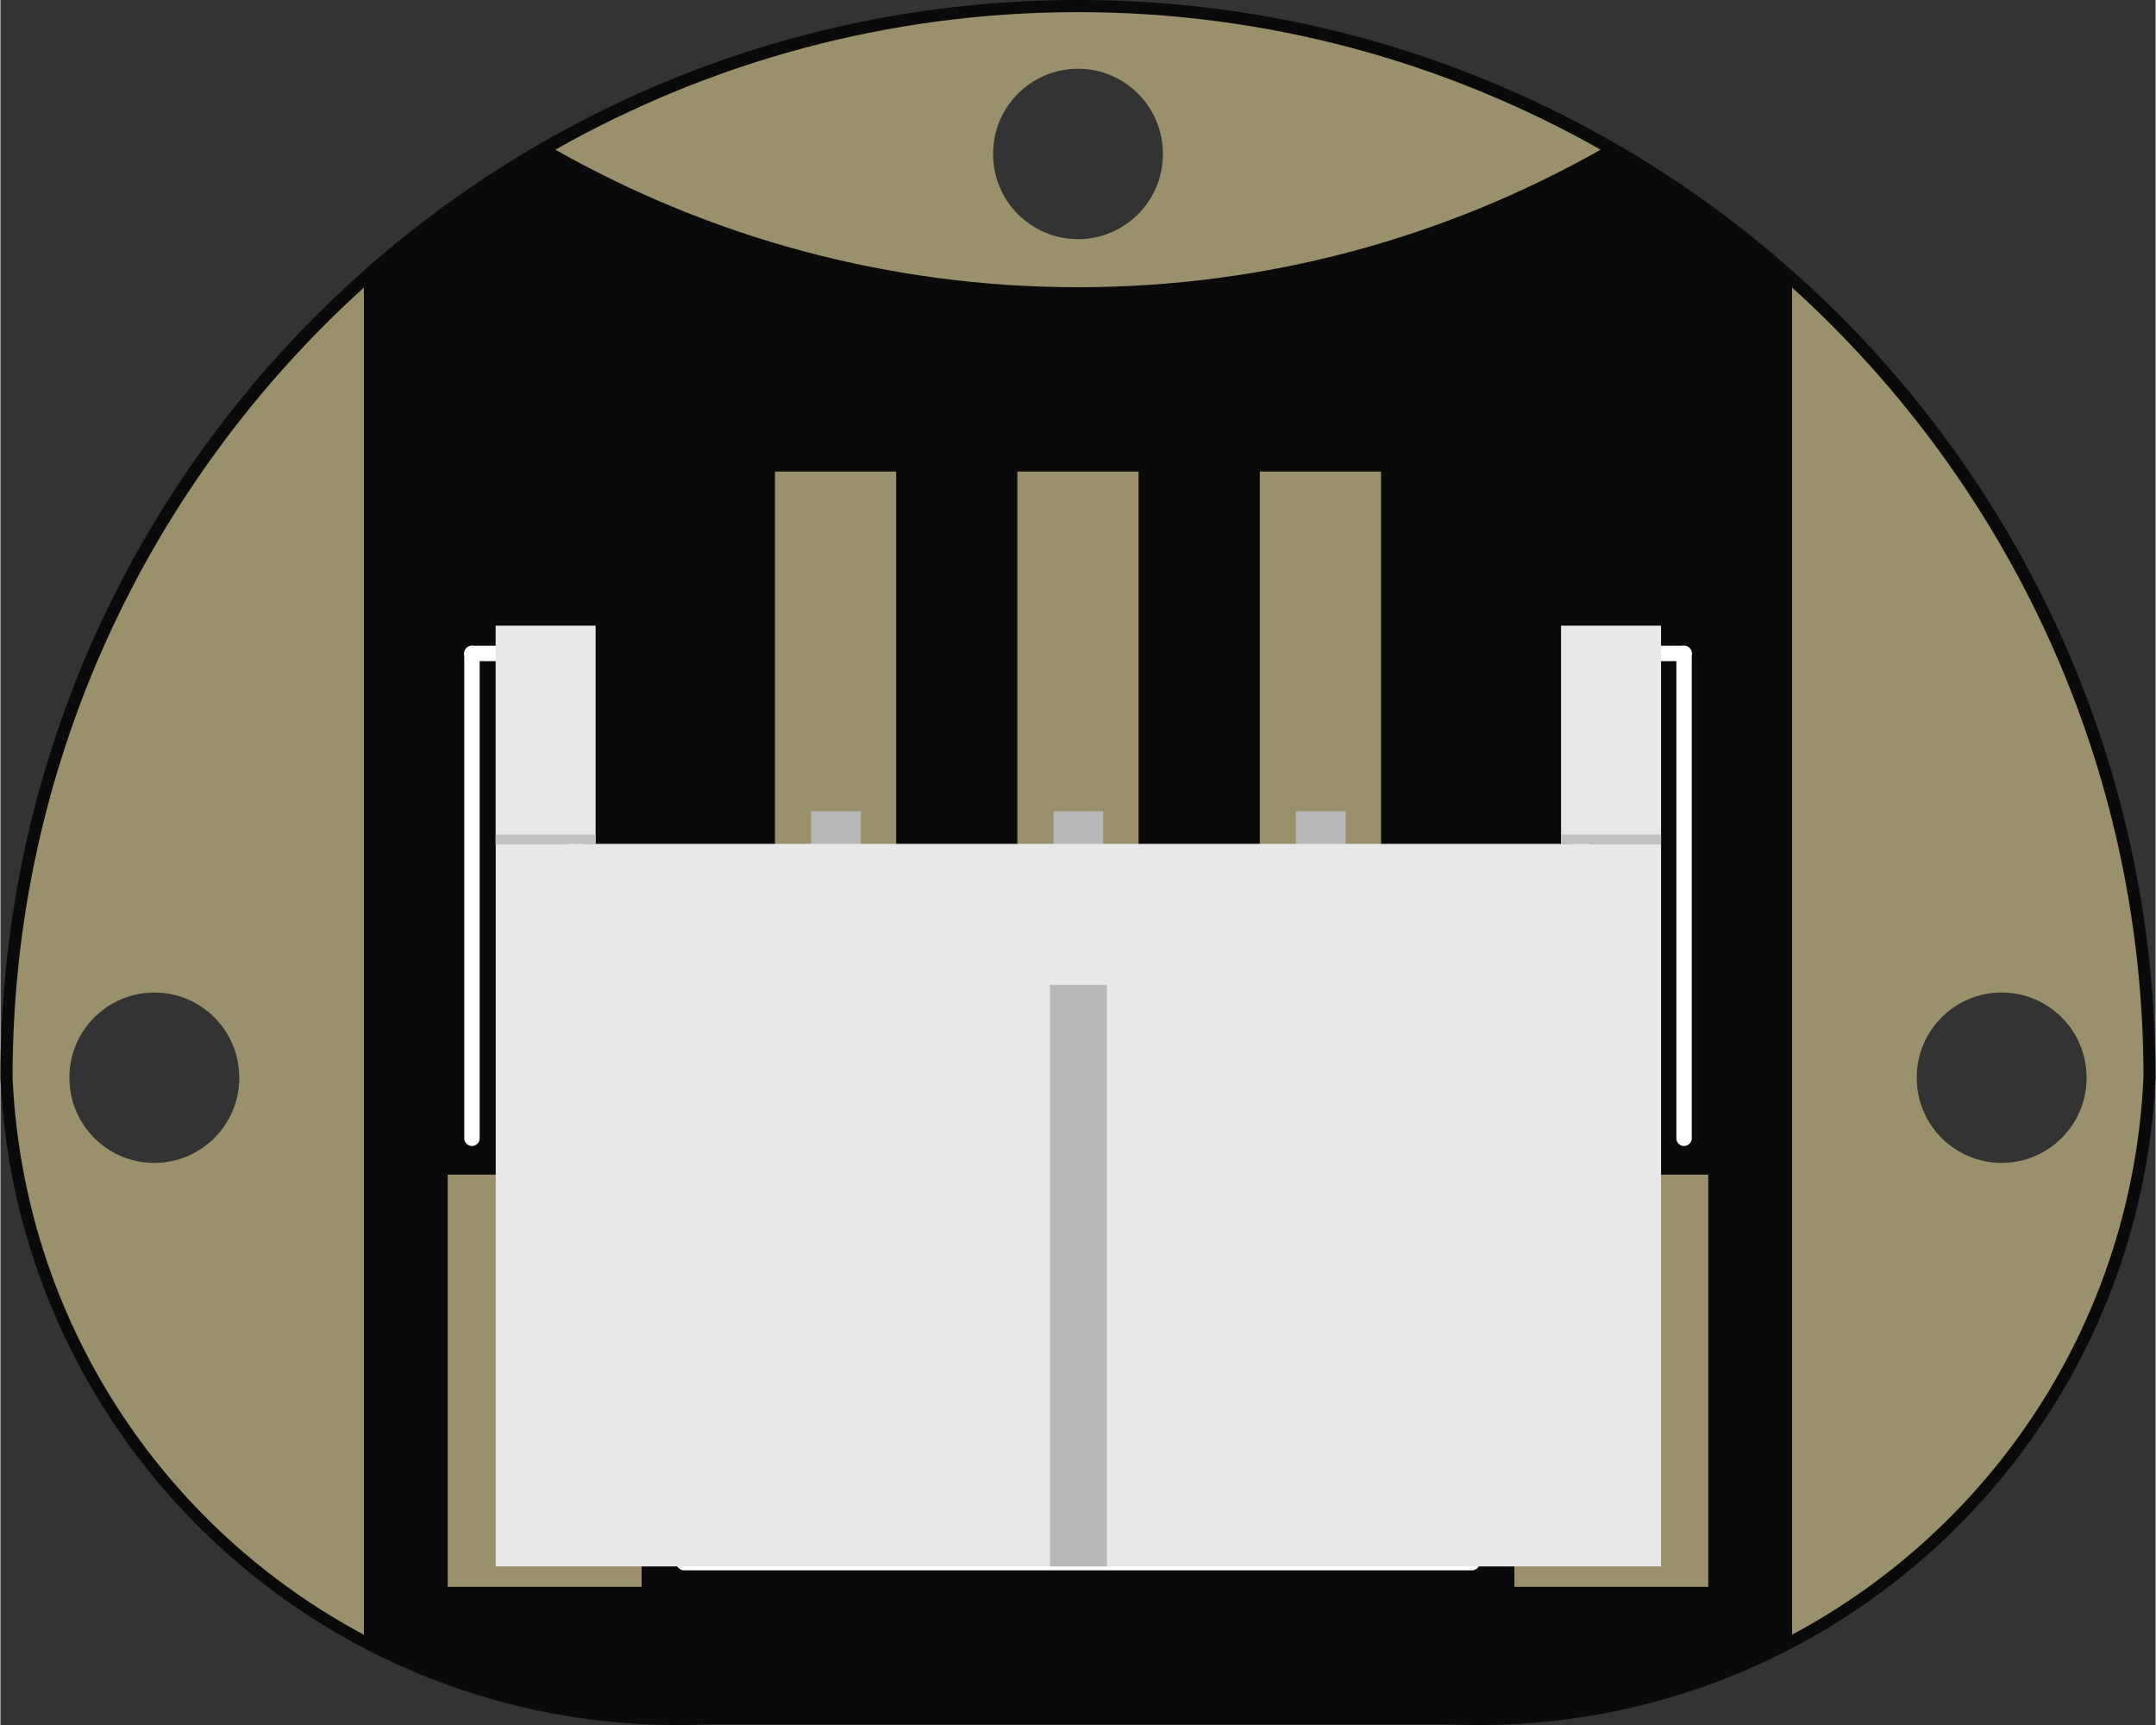 <?xml version='1.0' encoding='utf-8'?>
<!-- Generator: Adobe Illustrator 20.0.0, SVG Export Plug-In . SVG Version: 6.00 Build 0)  -->
<svg xmlns="http://www.w3.org/2000/svg" gorn="0" baseProfile="tiny" viewBox="0 0 50.4 40.336" xmlns:xml="http://www.w3.org/XML/1998/namespace" height="0.56in" id="Layer_1" width="0.7in"  version="1.2" x="0px" y="0px" xml:space="preserve">
    <rect x="0" y="0" width="50.4" height="40.336" fill="#333333" stroke="none"/>
    <desc >
        <referenceFile >prefix0000_f4be6e4fb114b97faa8eefb5f65e6d53_1_breadboard.svg</referenceFile>
    </desc>
    <desc >Fritzing breadboard generated by brd2svg</desc>
    <g gorn="0.2" id="breadboard" >
        <g gorn="0.2.0" id="icon" >
            <path fill="#0A0A0A" d="M16.56,40.32C7.812,40.718,0.398,33.948,0,25.2c0,0,0,0,0,0C0,11.283,11.281,0.001,25.198,0c0.001,0,0.001,0,0.002,0c13.917,0,25.2,11.282,25.2,25.199c0,0,0,0,0,0.001c-0.398,8.748-7.812,15.518-16.56,15.12c0,0,0,0,0,0H16.56 M44.816,25.2c-0.004,1.096,0.882,1.987,1.978,1.991s1.987-0.882,1.991-1.978c0-0.004,0-0.009,0-0.013c0.004-1.096-0.882-1.987-1.978-1.991s-1.987,0.882-1.991,1.978C44.816,25.191,44.816,25.196,44.816,25.2z M23.216,3.6c-0.003,1.096,0.882,1.987,1.978,1.991c1.096,0.003,1.987-0.882,1.991-1.978c0-0.004,0-0.008,0-0.013c0.003-1.096-0.882-1.987-1.978-1.991c-1.096-0.003-1.987,0.882-1.991,1.978C23.216,3.592,23.216,3.596,23.216,3.6z M1.616,25.2c-0.003,1.096,0.882,1.987,1.978,1.991c1.096,0.003,1.987-0.882,1.991-1.978c0-0.004,0-0.008,0-0.013c0.003-1.096-0.882-1.987-1.978-1.991c-1.096-0.003-1.987,0.882-1.991,1.978C1.616,25.192,1.616,25.196,1.616,25.2z" />
            <g >
                <title >layer 21</title>
                <g >
                    <title >element:CN2</title>
                    <g >
                        <title >package:JSTPH3</title>
                        <line stroke="#FFFFFF" fill="none" stroke-linecap="round" stroke-width="0.36" y1="36.539" y2="36.539"  x1="34.413" x2="15.987"/>
                        <line stroke="#FFFFFF" fill="none" stroke-linecap="round" stroke-width="0.36" y1="26.617" y2="15.279"  x1="11.027" x2="11.027"/>
                        <line stroke="#FFFFFF" fill="none" stroke-linecap="round" stroke-width="0.36" y1="15.279" y2="15.279"  x1="11.027" x2="13.436"/>
                        <line stroke="#FFFFFF" fill="none" stroke-linecap="round" stroke-width="0.36" y1="15.279" y2="22.365"  x1="13.436" x2="13.436"/>
                        <line stroke="#FFFFFF" fill="none" stroke-linecap="round" stroke-width="0.36" y1="22.365" y2="22.365"  x1="13.436" x2="23.074"/>
                        <line stroke="#FFFFFF" fill="none" stroke-linecap="round" stroke-width="0.36" y1="22.365" y2="22.365"  x1="32.995" x2="36.964"/>
                        <line stroke="#FFFFFF" fill="none" stroke-linecap="round" stroke-width="0.36" y1="22.365" y2="15.279"  x1="36.964" x2="36.964"/>
                        <line stroke="#FFFFFF" fill="none" stroke-linecap="round" stroke-width="0.36" y1="15.279" y2="15.279"  x1="36.964" x2="39.373"/>
                        <line stroke="#FFFFFF" fill="none" stroke-linecap="round" stroke-width="0.36" y1="15.279" y2="26.617"  x1="39.373" x2="39.373"/>
                    </g>
                </g>
                <g >
                    <title >element:U$1</title>
                    <g >
                        <title >package:ADAFRUIT200MIL</title>
                    </g>
                </g>
                <g >
                    <title >element:U$2</title>
                    <g >
                        <title >package:FIDUCIAL_1MM</title>
                    </g>
                </g>
            </g>
            <g transform="matrix(-1, 0, 0, -1, 61.739, 35.093)" >
                <g >
                    <g >
                        <g >
                            <g >
                                <rect height="13.039" fill="#9A916C" width="2.835"  x="29.452" y="11.027"/>
                            </g>
                        </g>
                    </g>
                </g>
            </g>
            <g transform="matrix(-1, 0, 0, -1, 50.4, 35.093)" >
                <g >
                    <g >
                        <g >
                            <g >
                                <rect height="13.039" fill="#9A916C" width="2.835"  x="23.783" y="11.027"/>
                            </g>
                        </g>
                    </g>
                </g>
            </g>
            <g transform="matrix(-1, 0, 0, -1, 39.061, 35.093)" >
                <g >
                    <g >
                        <g >
                            <g >
                                <rect height="13.039" fill="#9A916C" width="2.835"  x="18.113" y="11.027"/>
                            </g>
                        </g>
                    </g>
                </g>
            </g>
            <g transform="matrix(0, 1, -1, 0, 69.959, -5.386)" >
                <g >
                    <g >
                        <g >
                            <g >
                                <g transform="matrix(2.535182e-06 1 -1 2.535182e-06 69.959 -5.386)" >
                                    <g >
                                        <g >
                                            <g >
                                                <rect gorn="0.2.0.5.0.0.0.0.0.0.0.0.0" height="9.638" id="connector3pin" fill="#9A916C" width="4.535"  x="35.405" y="27.468"/>
                                            </g>
                                        </g>
                                    </g>
                                </g>
                            </g>
                        </g>
                    </g>
                </g>
            </g>
            <g transform="matrix(0, 1, -1, 0, 45.014, 19.559)" >
                <g >
                    <g >
                        <g >
                            <g >
                                <g transform="matrix(2.535182e-06 1 -1 2.535182e-06 45.014 19.559)" >
                                    <g >
                                        <g >
                                            <g >
                                                <rect gorn="0.2.0.6.0.0.0.0.0.0.0.0.0" height="9.638" id="connector4pin" fill="#9A916C" width="4.535"  x="10.46" y="27.468"/>
                                            </g>
                                        </g>
                                    </g>
                                </g>
                            </g>
                        </g>
                    </g>
                </g>
            </g>
            <path gorn="0.2.0.7" id="connector5pin" fill="#9A916C" d="M25.2,30.263L25.2,30.263c0.783,0,1.417,0.635,1.417,1.417v0c0,0.783-0.635,1.417-1.417,1.417h0c-0.783,0-1.417-0.635-1.417-1.417v0C23.783,30.897,24.417,30.263,25.2,30.263z" />
        </g>
    </g>
    <g >
        <polygon points="31.459,18.971 30.296,18.971 30.296,22.381 31.459,22.381 " fill="#B7B7B7" />
        <polygon points="20.12,18.971 18.957,18.971 18.957,22.381 20.12,22.381 " fill="#B7B7B7" />
        <polygon points="25.789,18.971 24.629,18.971 24.629,22.381 25.789,22.381 " fill="#B7B7B7" />
        <rect height="16.896" fill="#E8E8E8" width="27.252"  x="11.583" y="19.732"/>
        <g >
            <rect height="5.104" fill="#E8E8E8" width="2.338"  x="36.497" y="14.63"/>
        </g>
        <g >
            <rect height="5.104" fill="#E8E8E8" width="2.338"  x="11.581" y="14.63"/>
        </g>
        <rect height="0.219" fill="#C1C1C1" width="2.336"  x="11.583" y="19.515"/>
        <rect height="0.219" fill="#C1C1C1" width="2.338"  x="36.497" y="19.515"/>
        <rect height="13.599" fill="#B7B7B7" width="1.333"  x="24.543" y="23.029"/>
    </g>
    <path gorn="0.4" id="connector0pin" fill="#9A916C" d="M41.9,6.724v31.499c4.694-2.506,7.958-7.348,8.217-13.036C50.117,17.874,46.943,11.286,41.9,6.724z M46.794,27.191c-1.096-0.004-1.981-0.895-1.978-1.991c0-0.004,0-0.009,0-0.013c0.004-1.096,0.895-1.981,1.991-1.978c1.096,0.004,1.981,0.895,1.978,1.991c0,0.004,0,0.009,0,0.013C48.781,26.309,47.889,27.194,46.794,27.191z" />
    <path gorn="0.5" id="connector1pin" fill="#9A916C" d="M25.2,0.284c-4.44,0-8.609,1.173-12.223,3.216C16.591,5.543,20.76,6.716,25.2,6.716c4.44,0,8.609-1.173,12.223-3.216C33.809,1.457,29.64,0.284,25.2,0.284z M25.194,5.591c-1.096-0.003-1.981-0.895-1.978-1.991c0-0.004,0-0.008,0-0.013c0.003-1.096,0.895-1.981,1.99-1.978c1.096,0.003,1.981,0.895,1.978,1.99c0,0.004,0,0.008,0,0.013C27.181,4.708,26.29,5.594,25.194,5.591z" />
    <path gorn="0.6" id="connector2pin" fill="#9A916C" d="M0.284,25.2C0.542,30.88,3.806,35.72,8.5,38.225V6.725C3.457,11.288,0.283,17.88,0.284,25.2z M5.584,25.213c-0.003,1.096-0.895,1.981-1.991,1.978c-1.096-0.003-1.981-0.895-1.978-1.99c0-0.004,0-0.008,0-0.013c0.003-1.096,0.895-1.981,1.991-1.978c1.096,0.003,1.981,0.895,1.978,1.991C5.584,25.204,5.584,25.208,5.584,25.213z" />
</svg>
